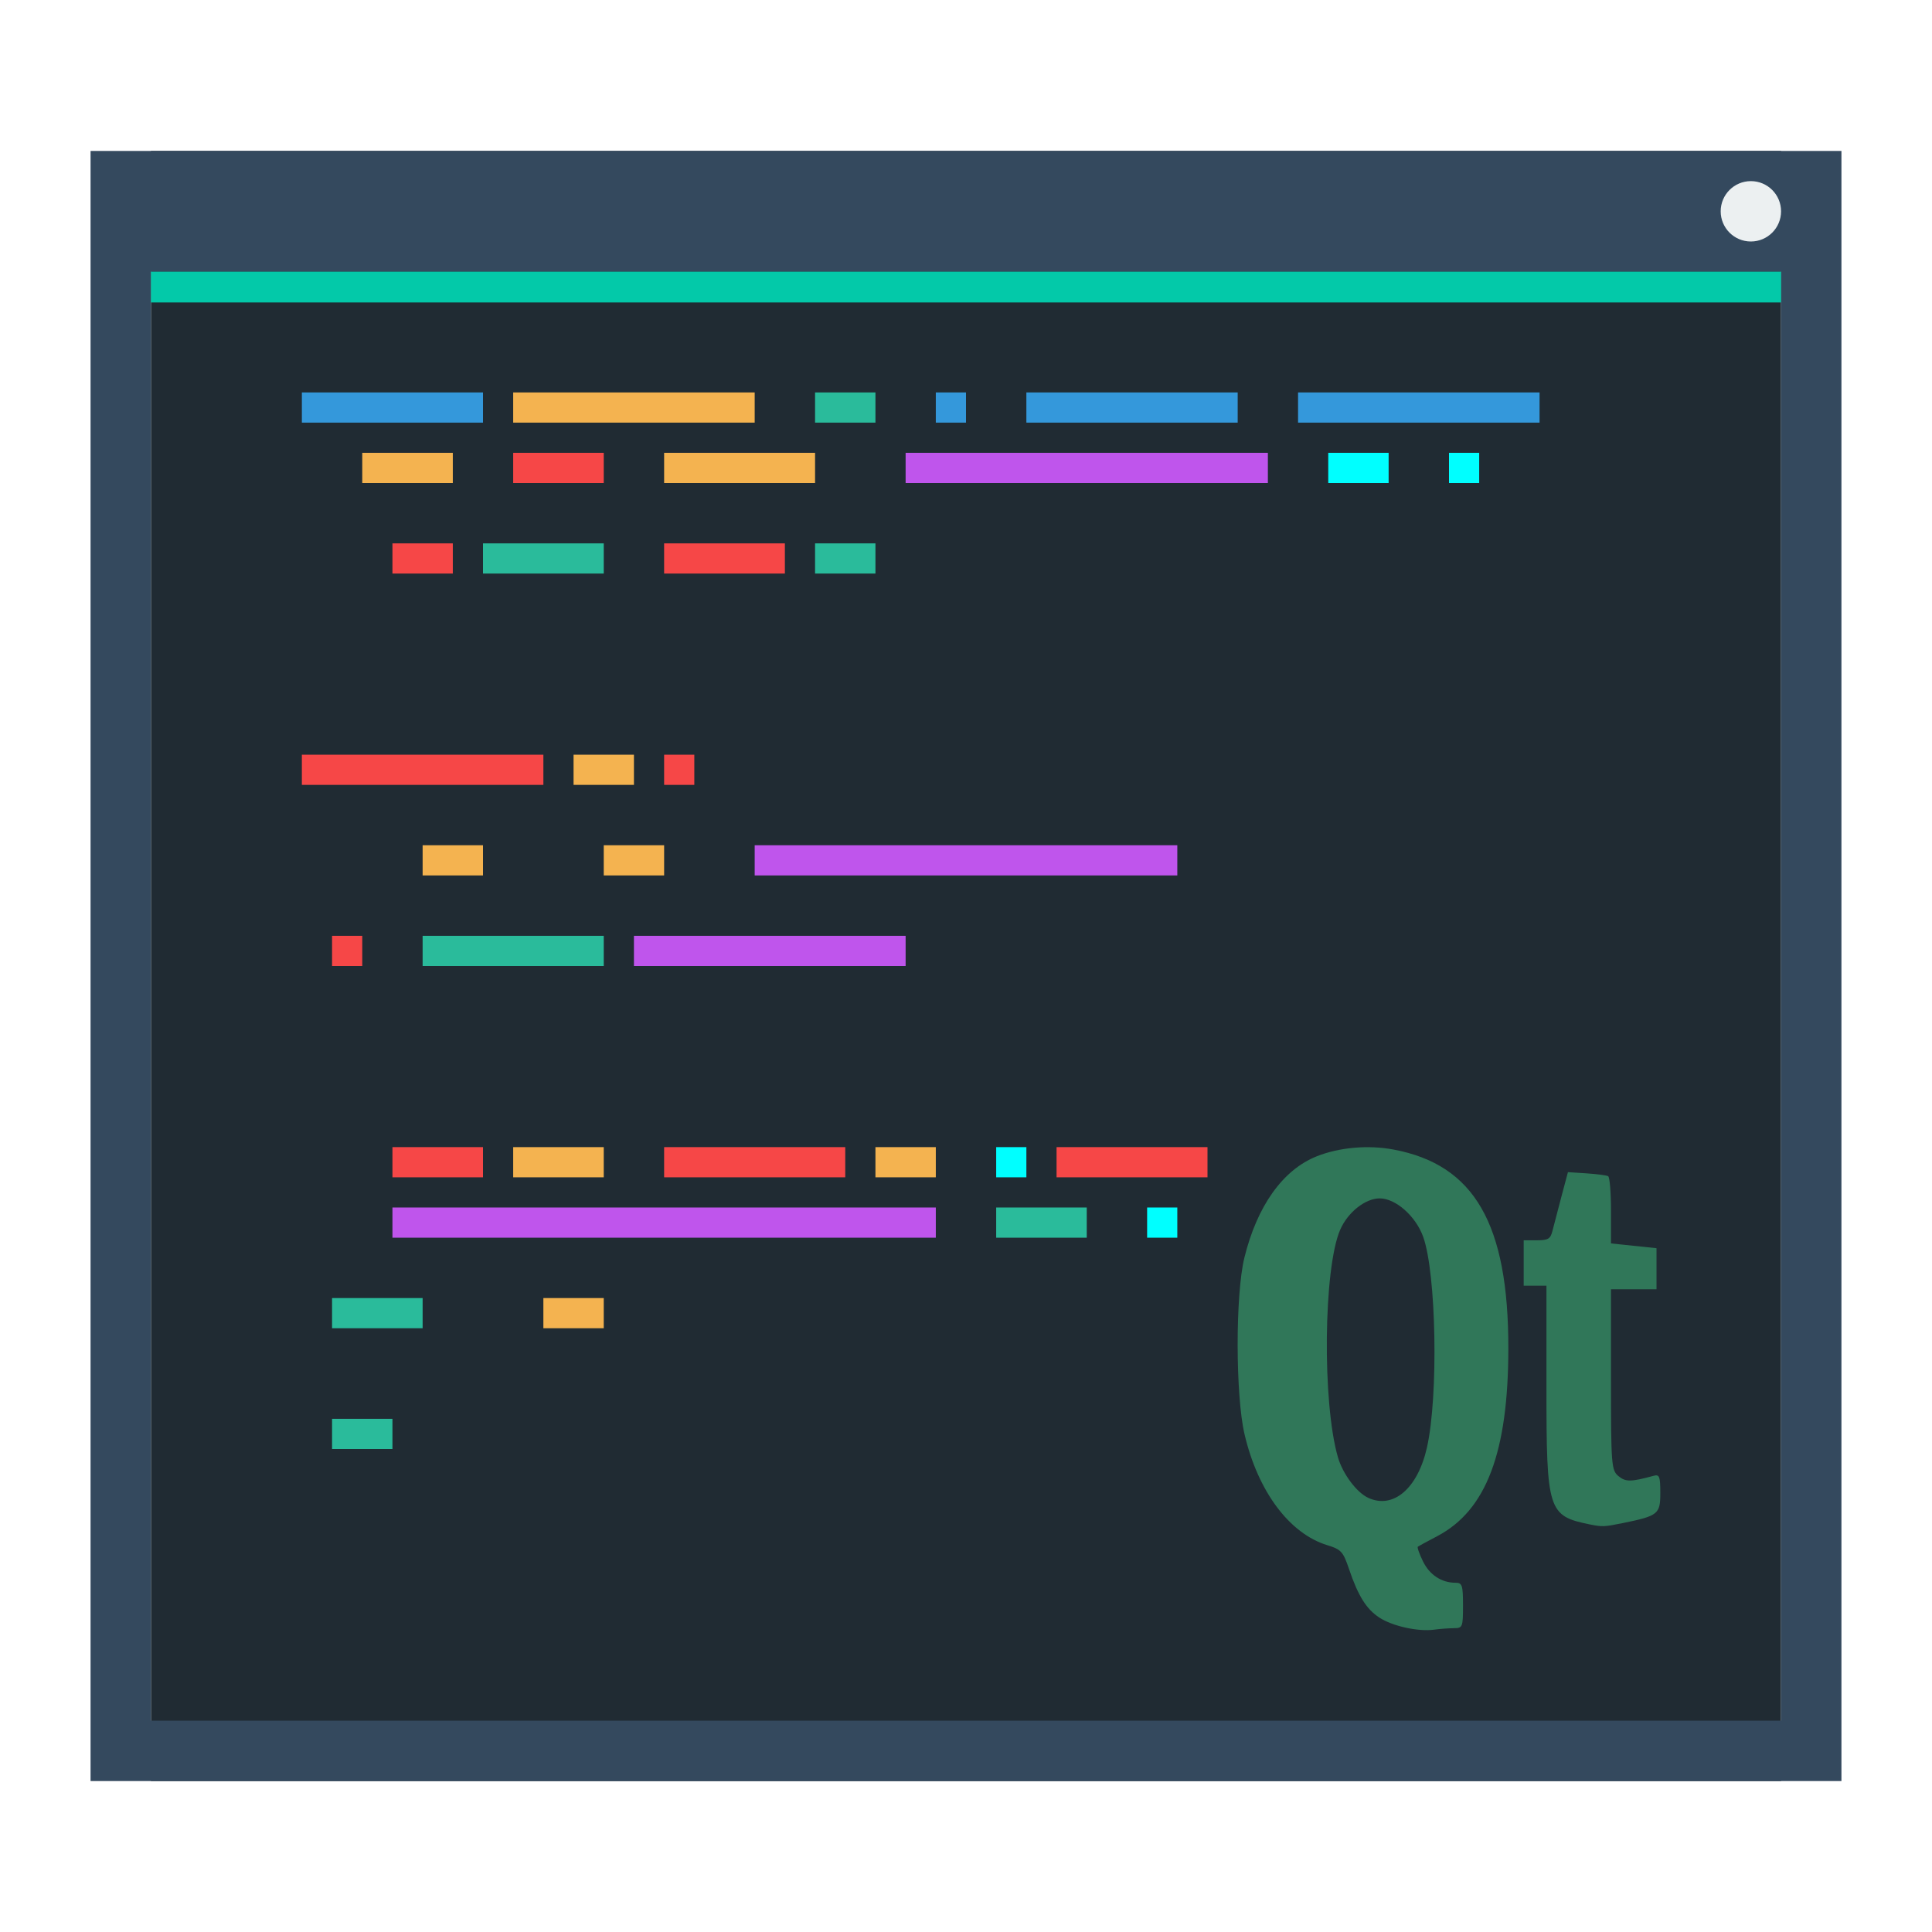 <?xml version="1.0" encoding="UTF-8" standalone="no"?>
<!-- Created with Inkscape (http://www.inkscape.org/) -->

<svg
   xmlns:dc="http://purl.org/dc/elements/1.1/"
   xmlns:cc="http://creativecommons.org/ns#"
   xmlns:rdf="http://www.w3.org/1999/02/22-rdf-syntax-ns#"
   xmlns:svg="http://www.w3.org/2000/svg"
   xmlns="http://www.w3.org/2000/svg"
   xmlns:sodipodi="http://sodipodi.sourceforge.net/DTD/sodipodi-0.dtd"
   xmlns:inkscape="http://www.inkscape.org/namespaces/inkscape"
   width="64"
   height="64"
   viewBox="0 0 64 64"
   id="svg2"
   version="1.1"
   inkscape:version="0.91+devel r"
   sodipodi:docname="qtcreator.svg">
  <defs
     id="defs4" />
  <sodipodi:namedview
     id="base"
     pagecolor="#ffffff"
     bordercolor="#666666"
     borderopacity="1.0"
     inkscape:pageopacity="0.0"
     inkscape:pageshadow="2"
     inkscape:zoom="11.313708"
     inkscape:cx="35.379292"
     inkscape:cy="30.196381"
     inkscape:document-units="px"
     inkscape:current-layer="layer1"
     showgrid="true"
     units="px"
     inkscape:showpageshadow="false"
     borderlayer="true"
     inkscape:window-width="1366"
     inkscape:window-height="670"
     inkscape:window-x="-4"
     inkscape:window-y="29"
     inkscape:window-maximized="1"
     showguides="true">
    <inkscape:grid
       type="xygrid"
       id="grid4136" />
    <sodipodi:guide
       position="5,59"
       orientation="54,0"
       id="guide4142" />
    <sodipodi:guide
       position="5,5"
       orientation="0,54"
       id="guide4144" />
    <sodipodi:guide
       position="59,5"
       orientation="-54,0"
       id="guide4146" />
    <sodipodi:guide
       position="59,59"
       orientation="0,-54"
       id="guide4148" />
    <sodipodi:guide
       position="0,64"
       orientation="64,0"
       id="guide4150" />
    <sodipodi:guide
       position="0,6.875e-05"
       orientation="0,64"
       id="guide4152" />
    <sodipodi:guide
       position="64,6.875e-05"
       orientation="-64,0"
       id="guide4154" />
    <sodipodi:guide
       position="64,64"
       orientation="0,-64"
       id="guide4156" />
    <sodipodi:guide
       position="13,51"
       orientation="38,0"
       id="guide4155" />
    <sodipodi:guide
       position="13,13"
       orientation="0,38"
       id="guide4157" />
    <sodipodi:guide
       position="51,13"
       orientation="-38,0"
       id="guide4159" />
    <sodipodi:guide
       position="51,51"
       orientation="0,-38"
       id="guide4161" />
  </sodipodi:namedview>
  <g
     inkscape:label="Capa 1"
     inkscape:groupmode="layer"
     id="layer1"
     transform="translate(0,-1058.52)">
    <rect
       style="fill:#202b33;fill-opacity:1;stroke:none"
       id="rect4148"
       width="54"
       height="54"
       x="5"
       y="1063.52" />
    <path
       style="opacity:1;fill:#34495e;fill-opacity:1;stroke:none;stroke-opacity:1"
       d="M 3 5 L 3 57 L 3 59 L 5 59 L 59 59 L 61 59 L 61 57 L 61 5 L 59 5 L 5 5 L 3 5 z M 5 9 L 59 9 L 59 57 L 5 57 L 5 9 z "
       transform="translate(0,1058.52)"
       id="rect4151" />
    <circle
       style="opacity:1;fill:#ecf0f1;fill-opacity:1;stroke:none;stroke-opacity:1"
       id="path4155"
       cx="58"
       cy="1065.52"
       r="1" />
    <rect
       style="opacity:1;fill:#03c9a9;fill-opacity:1;stroke:none;stroke-opacity:1"
       id="rect4153"
       width="54"
       height="1.019"
       x="5"
       y="1067.52" />
    <rect
       style="opacity:1;fill:#3498db;fill-opacity:1;stroke:none;stroke-width:1;stroke-linecap:round;stroke-linejoin:miter;stroke-miterlimit:4;stroke-dasharray:none;stroke-opacity:0.299"
       id="rect4215"
       width="6"
       height="1"
       x="10"
       y="1071.52" />
    <rect
       style="opacity:1;fill:#f4b350;fill-opacity:1;stroke:none;stroke-width:1;stroke-linecap:round;stroke-linejoin:miter;stroke-miterlimit:4;stroke-dasharray:none;stroke-opacity:0.299"
       id="rect4217"
       width="8"
       height="1"
       x="17"
       y="1071.52" />
    <rect
       style="opacity:1;fill:#2abb9b;fill-opacity:1;stroke:none;stroke-width:1;stroke-linecap:round;stroke-linejoin:miter;stroke-miterlimit:4;stroke-dasharray:none;stroke-opacity:0.299"
       id="rect4219"
       width="2"
       height="1"
       x="27"
       y="1071.52" />
    <rect
       style="opacity:1;fill:#3498db;fill-opacity:1;stroke:none;stroke-width:1;stroke-linecap:round;stroke-linejoin:miter;stroke-miterlimit:4;stroke-dasharray:none;stroke-opacity:0.299"
       id="rect4221"
       width="1"
       height="1"
       x="31"
       y="1071.52" />
    <rect
       style="opacity:1;fill:#3498db;fill-opacity:1;stroke:none;stroke-width:1;stroke-linecap:round;stroke-linejoin:miter;stroke-miterlimit:4;stroke-dasharray:none;stroke-opacity:0.299"
       id="rect4223"
       width="7"
       height="1"
       x="34"
       y="1071.52" />
    <rect
       style="opacity:1;fill:#3498db;fill-opacity:1;stroke:none;stroke-width:1;stroke-linecap:round;stroke-linejoin:miter;stroke-miterlimit:4;stroke-dasharray:none;stroke-opacity:0.299"
       id="rect4225"
       width="8"
       height="1"
       x="43"
       y="1071.52" />
    <rect
       style="opacity:1;fill:#f4b350;fill-opacity:1;stroke:none;stroke-width:1;stroke-linecap:round;stroke-linejoin:miter;stroke-miterlimit:4;stroke-dasharray:none;stroke-opacity:0.299"
       id="rect4227"
       width="3"
       height="1"
       x="12"
       y="1073.52" />
    <rect
       style="opacity:1;fill:#f64747;fill-opacity:1;stroke:none;stroke-width:1;stroke-linecap:round;stroke-linejoin:miter;stroke-miterlimit:4;stroke-dasharray:none;stroke-opacity:0.299"
       id="rect4229"
       width="3"
       height="1"
       x="17"
       y="1073.52" />
    <rect
       style="opacity:1;fill:#f4b350;fill-opacity:1;stroke:none;stroke-width:1;stroke-linecap:round;stroke-linejoin:miter;stroke-miterlimit:4;stroke-dasharray:none;stroke-opacity:0.299"
       id="rect4231"
       width="5"
       height="1"
       x="22"
       y="1073.52" />
    <rect
       style="opacity:1;fill:#bf55ec;fill-opacity:1;stroke:none;stroke-width:1;stroke-linecap:round;stroke-linejoin:miter;stroke-miterlimit:4;stroke-dasharray:none;stroke-opacity:0.299"
       id="rect4233"
       width="12"
       height="1"
       x="30"
       y="1073.52" />
    <rect
       style="opacity:1;fill:#00ffff;fill-opacity:1;stroke:none;stroke-width:1;stroke-linecap:round;stroke-linejoin:miter;stroke-miterlimit:4;stroke-dasharray:none;stroke-opacity:0.299"
       id="rect4235"
       width="2"
       height="1"
       x="44"
       y="1073.52" />
    <rect
       style="opacity:1;fill:#00ffff;fill-opacity:1;stroke:none;stroke-width:1;stroke-linecap:round;stroke-linejoin:miter;stroke-miterlimit:4;stroke-dasharray:none;stroke-opacity:0.299"
       id="rect4237"
       width="1"
       height="1"
       x="48"
       y="1073.52" />
    <rect
       style="opacity:1;fill:#f64747;fill-opacity:1;stroke:none;stroke-width:1;stroke-linecap:round;stroke-linejoin:miter;stroke-miterlimit:4;stroke-dasharray:none;stroke-opacity:0.299"
       id="rect4239"
       width="2"
       height="1"
       x="13"
       y="1076.52" />
    <rect
       style="opacity:1;fill:#2abb9b;fill-opacity:1;stroke:none;stroke-width:1;stroke-linecap:round;stroke-linejoin:miter;stroke-miterlimit:4;stroke-dasharray:none;stroke-opacity:0.299"
       id="rect4241"
       width="4"
       height="1"
       x="16"
       y="1076.52" />
    <rect
       style="opacity:1;fill:#f64747;fill-opacity:1;stroke:none;stroke-width:1;stroke-linecap:round;stroke-linejoin:miter;stroke-miterlimit:4;stroke-dasharray:none;stroke-opacity:0.299"
       id="rect4243"
       width="4"
       height="1"
       x="22"
       y="1076.52" />
    <rect
       style="opacity:1;fill:#2abb9b;fill-opacity:1;stroke:none;stroke-width:1;stroke-linecap:round;stroke-linejoin:miter;stroke-miterlimit:4;stroke-dasharray:none;stroke-opacity:0.299"
       id="rect4245"
       width="2"
       height="1"
       x="27"
       y="1076.52" />
    <rect
       style="opacity:1;fill:#f64747;fill-opacity:1;stroke:none;stroke-width:1;stroke-linecap:round;stroke-linejoin:miter;stroke-miterlimit:4;stroke-dasharray:none;stroke-opacity:0.299"
       id="rect4247"
       width="8"
       height="1"
       x="10"
       y="1083.52" />
    <rect
       style="opacity:1;fill:#f4b350;fill-opacity:1;stroke:none;stroke-width:1;stroke-linecap:round;stroke-linejoin:miter;stroke-miterlimit:4;stroke-dasharray:none;stroke-opacity:0.299"
       id="rect4249"
       width="2"
       height="1"
       x="19"
       y="1083.52" />
    <rect
       style="opacity:1;fill:#f64747;fill-opacity:1;stroke:none;stroke-width:1;stroke-linecap:round;stroke-linejoin:miter;stroke-miterlimit:4;stroke-dasharray:none;stroke-opacity:0.299"
       id="rect4251"
       width="1"
       height="1"
       x="22"
       y="1083.52" />
    <rect
       style="opacity:1;fill:#f4b350;fill-opacity:1;stroke:none;stroke-width:1;stroke-linecap:round;stroke-linejoin:miter;stroke-miterlimit:4;stroke-dasharray:none;stroke-opacity:0.299"
       id="rect4253"
       width="2"
       height="1"
       x="14"
       y="1086.52" />
    <rect
       style="opacity:1;fill:#f4b350;fill-opacity:1;stroke:none;stroke-width:1;stroke-linecap:round;stroke-linejoin:miter;stroke-miterlimit:4;stroke-dasharray:none;stroke-opacity:0.299"
       id="rect4255"
       width="2"
       height="1"
       x="20"
       y="1086.52" />
    <rect
       style="opacity:1;fill:#bf55ec;fill-opacity:1;stroke:none;stroke-width:1;stroke-linecap:round;stroke-linejoin:miter;stroke-miterlimit:4;stroke-dasharray:none;stroke-opacity:0.299"
       id="rect4257"
       width="14"
       height="1"
       x="25"
       y="1086.52" />
    <rect
       style="opacity:1;fill:#f64747;fill-opacity:1;stroke:none;stroke-width:1;stroke-linecap:round;stroke-linejoin:miter;stroke-miterlimit:4;stroke-dasharray:none;stroke-opacity:0.299"
       id="rect4259"
       width="1"
       height="1"
       x="11"
       y="1089.52" />
    <rect
       style="opacity:1;fill:#2abb9b;fill-opacity:1;stroke:none;stroke-width:1;stroke-linecap:round;stroke-linejoin:miter;stroke-miterlimit:4;stroke-dasharray:none;stroke-opacity:0.299"
       id="rect4261"
       width="6"
       height="1"
       x="14"
       y="1089.52" />
    <rect
       style="opacity:1;fill:#bf55ec;fill-opacity:1;stroke:none;stroke-width:1;stroke-linecap:round;stroke-linejoin:miter;stroke-miterlimit:4;stroke-dasharray:none;stroke-opacity:0.299"
       id="rect4263"
       width="9"
       height="1"
       x="21"
       y="1089.52" />
    <rect
       style="opacity:1;fill:#f64747;fill-opacity:1;stroke:none;stroke-width:1;stroke-linecap:round;stroke-linejoin:miter;stroke-miterlimit:4;stroke-dasharray:none;stroke-opacity:0.299"
       id="rect4270"
       width="3"
       height="1"
       x="13"
       y="1096.52" />
    <rect
       style="opacity:1;fill:#f64747;fill-opacity:1;stroke:none;stroke-width:1;stroke-linecap:round;stroke-linejoin:miter;stroke-miterlimit:4;stroke-dasharray:none;stroke-opacity:0.299"
       id="rect4272"
       width="6"
       height="1"
       x="22"
       y="1096.52" />
    <rect
       style="opacity:1;fill:#00ffff;fill-opacity:1;stroke:none;stroke-width:1;stroke-linecap:round;stroke-linejoin:miter;stroke-miterlimit:4;stroke-dasharray:none;stroke-opacity:0.299"
       id="rect4274"
       width="1"
       height="1"
       x="33"
       y="1096.52" />
    <rect
       style="opacity:1;fill:#f64747;fill-opacity:1;stroke:none;stroke-width:1;stroke-linecap:round;stroke-linejoin:miter;stroke-miterlimit:4;stroke-dasharray:none;stroke-opacity:0.299"
       id="rect4276"
       width="5"
       height="1"
       x="35"
       y="1096.52" />
    <rect
       style="opacity:1;fill:#f4b350;fill-opacity:1;stroke:none;stroke-width:1;stroke-linecap:round;stroke-linejoin:miter;stroke-miterlimit:4;stroke-dasharray:none;stroke-opacity:0.299"
       id="rect4278"
       width="2"
       height="1"
       x="29"
       y="1096.52" />
    <rect
       style="opacity:1;fill:#f4b350;fill-opacity:1;stroke:none;stroke-width:1;stroke-linecap:round;stroke-linejoin:miter;stroke-miterlimit:4;stroke-dasharray:none;stroke-opacity:0.299"
       id="rect4280"
       width="3"
       height="1"
       x="17"
       y="1096.52" />
    <rect
       style="opacity:1;fill:#bf55ec;fill-opacity:1;stroke:none;stroke-width:1;stroke-linecap:round;stroke-linejoin:miter;stroke-miterlimit:4;stroke-dasharray:none;stroke-opacity:0.299"
       id="rect4282"
       width="18"
       height="1"
       x="13"
       y="1098.52" />
    <rect
       style="opacity:1;fill:#2abb9b;fill-opacity:1;stroke:none;stroke-width:1;stroke-linecap:round;stroke-linejoin:miter;stroke-miterlimit:4;stroke-dasharray:none;stroke-opacity:0.299"
       id="rect4284"
       width="3"
       height="1"
       x="33"
       y="1098.52" />
    <rect
       style="opacity:1;fill:#00ffff;fill-opacity:1;stroke:none;stroke-width:1;stroke-linecap:round;stroke-linejoin:miter;stroke-miterlimit:4;stroke-dasharray:none;stroke-opacity:0.299"
       id="rect4286"
       width="1"
       height="1"
       x="38"
       y="1098.52" />
    <rect
       style="opacity:1;fill:#2abb9b;fill-opacity:1;stroke:none;stroke-width:1;stroke-linecap:round;stroke-linejoin:miter;stroke-miterlimit:4;stroke-dasharray:none;stroke-opacity:0.299"
       id="rect4288"
       width="3"
       height="1"
       x="11"
       y="1101.52" />
    <rect
       style="opacity:1;fill:#f4b350;fill-opacity:1;stroke:none;stroke-width:1;stroke-linecap:round;stroke-linejoin:miter;stroke-miterlimit:4;stroke-dasharray:none;stroke-opacity:0.299"
       id="rect4290"
       width="2"
       height="1"
       x="18"
       y="1101.52" />
    <rect
       style="opacity:1;fill:#2abb9b;fill-opacity:1;stroke:none;stroke-width:1;stroke-linecap:round;stroke-linejoin:miter;stroke-miterlimit:4;stroke-dasharray:none;stroke-opacity:0.299"
       id="rect4292"
       width="2"
       height="1"
       x="11"
       y="1105.52" />
    <path
       style="fill:#307759;fill-opacity:1;stroke-width:0.515;opacity:1"
       inkscape:connector-curvature="0"
       id="path2400"
       d="m 48.166,1112.455 c 0.284,0 0.298,-0.037 0.298,-0.752 0,-0.669 -0.027,-0.752 -0.245,-0.752 -0.466,0 -0.861,-0.26 -1.081,-0.709 -0.121,-0.248 -0.198,-0.467 -0.17,-0.487 0.028,-0.02 0.318,-0.177 0.645,-0.349 1.622,-0.855 2.349,-2.774 2.353,-6.21 0.005,-4.134 -1.124,-6.093 -3.804,-6.596 -0.843,-0.158 -1.798,-0.073 -2.548,0.226 -1.12,0.448 -1.973,1.646 -2.393,3.36 -0.299,1.22 -0.295,4.558 0.006,5.846 0.442,1.889 1.485,3.289 2.737,3.673 0.464,0.142 0.528,0.213 0.723,0.788 0.303,0.895 0.574,1.329 1.006,1.612 0.432,0.283 1.286,0.472 1.812,0.4 0.199,-0.027 0.496,-0.049 0.66,-0.049 z m -2.842,-4.318 c -0.383,-0.176 -0.843,-0.791 -1.003,-1.342 -0.524,-1.802 -0.48,-6.262 0.074,-7.537 0.251,-0.579 0.832,-1.04 1.31,-1.04 0.528,0 1.192,0.587 1.439,1.271 0.436,1.21 0.51,5.273 0.126,6.98 -0.305,1.358 -1.113,2.051 -1.946,1.669 z m 8.419,0.84 c 1.189,-0.243 1.257,-0.297 1.257,-1 0,-0.546 -0.029,-0.622 -0.22,-0.57 -0.754,0.206 -0.929,0.208 -1.168,0.01 -0.233,-0.194 -0.246,-0.373 -0.246,-3.197 l 0,-2.992 0.754,0 0.754,0 0,-0.68 0,-0.68 -0.754,-0.079 -0.754,-0.079 0,-1.087 c 0,-0.598 -0.042,-1.111 -0.094,-1.14 -0.052,-0.03 -0.373,-0.071 -0.713,-0.094 l -0.619,-0.04 -0.216,0.81 c -0.118,0.446 -0.251,0.954 -0.295,1.129 -0.068,0.272 -0.142,0.318 -0.517,0.318 l -0.438,0 0,0.752 0,0.752 0.377,0 0.377,0 0,3.362 c 0,4.107 0.05,4.265 1.445,4.548 0.401,0.081 0.472,0.078 1.068,-0.043 z" />
  </g>
</svg>

